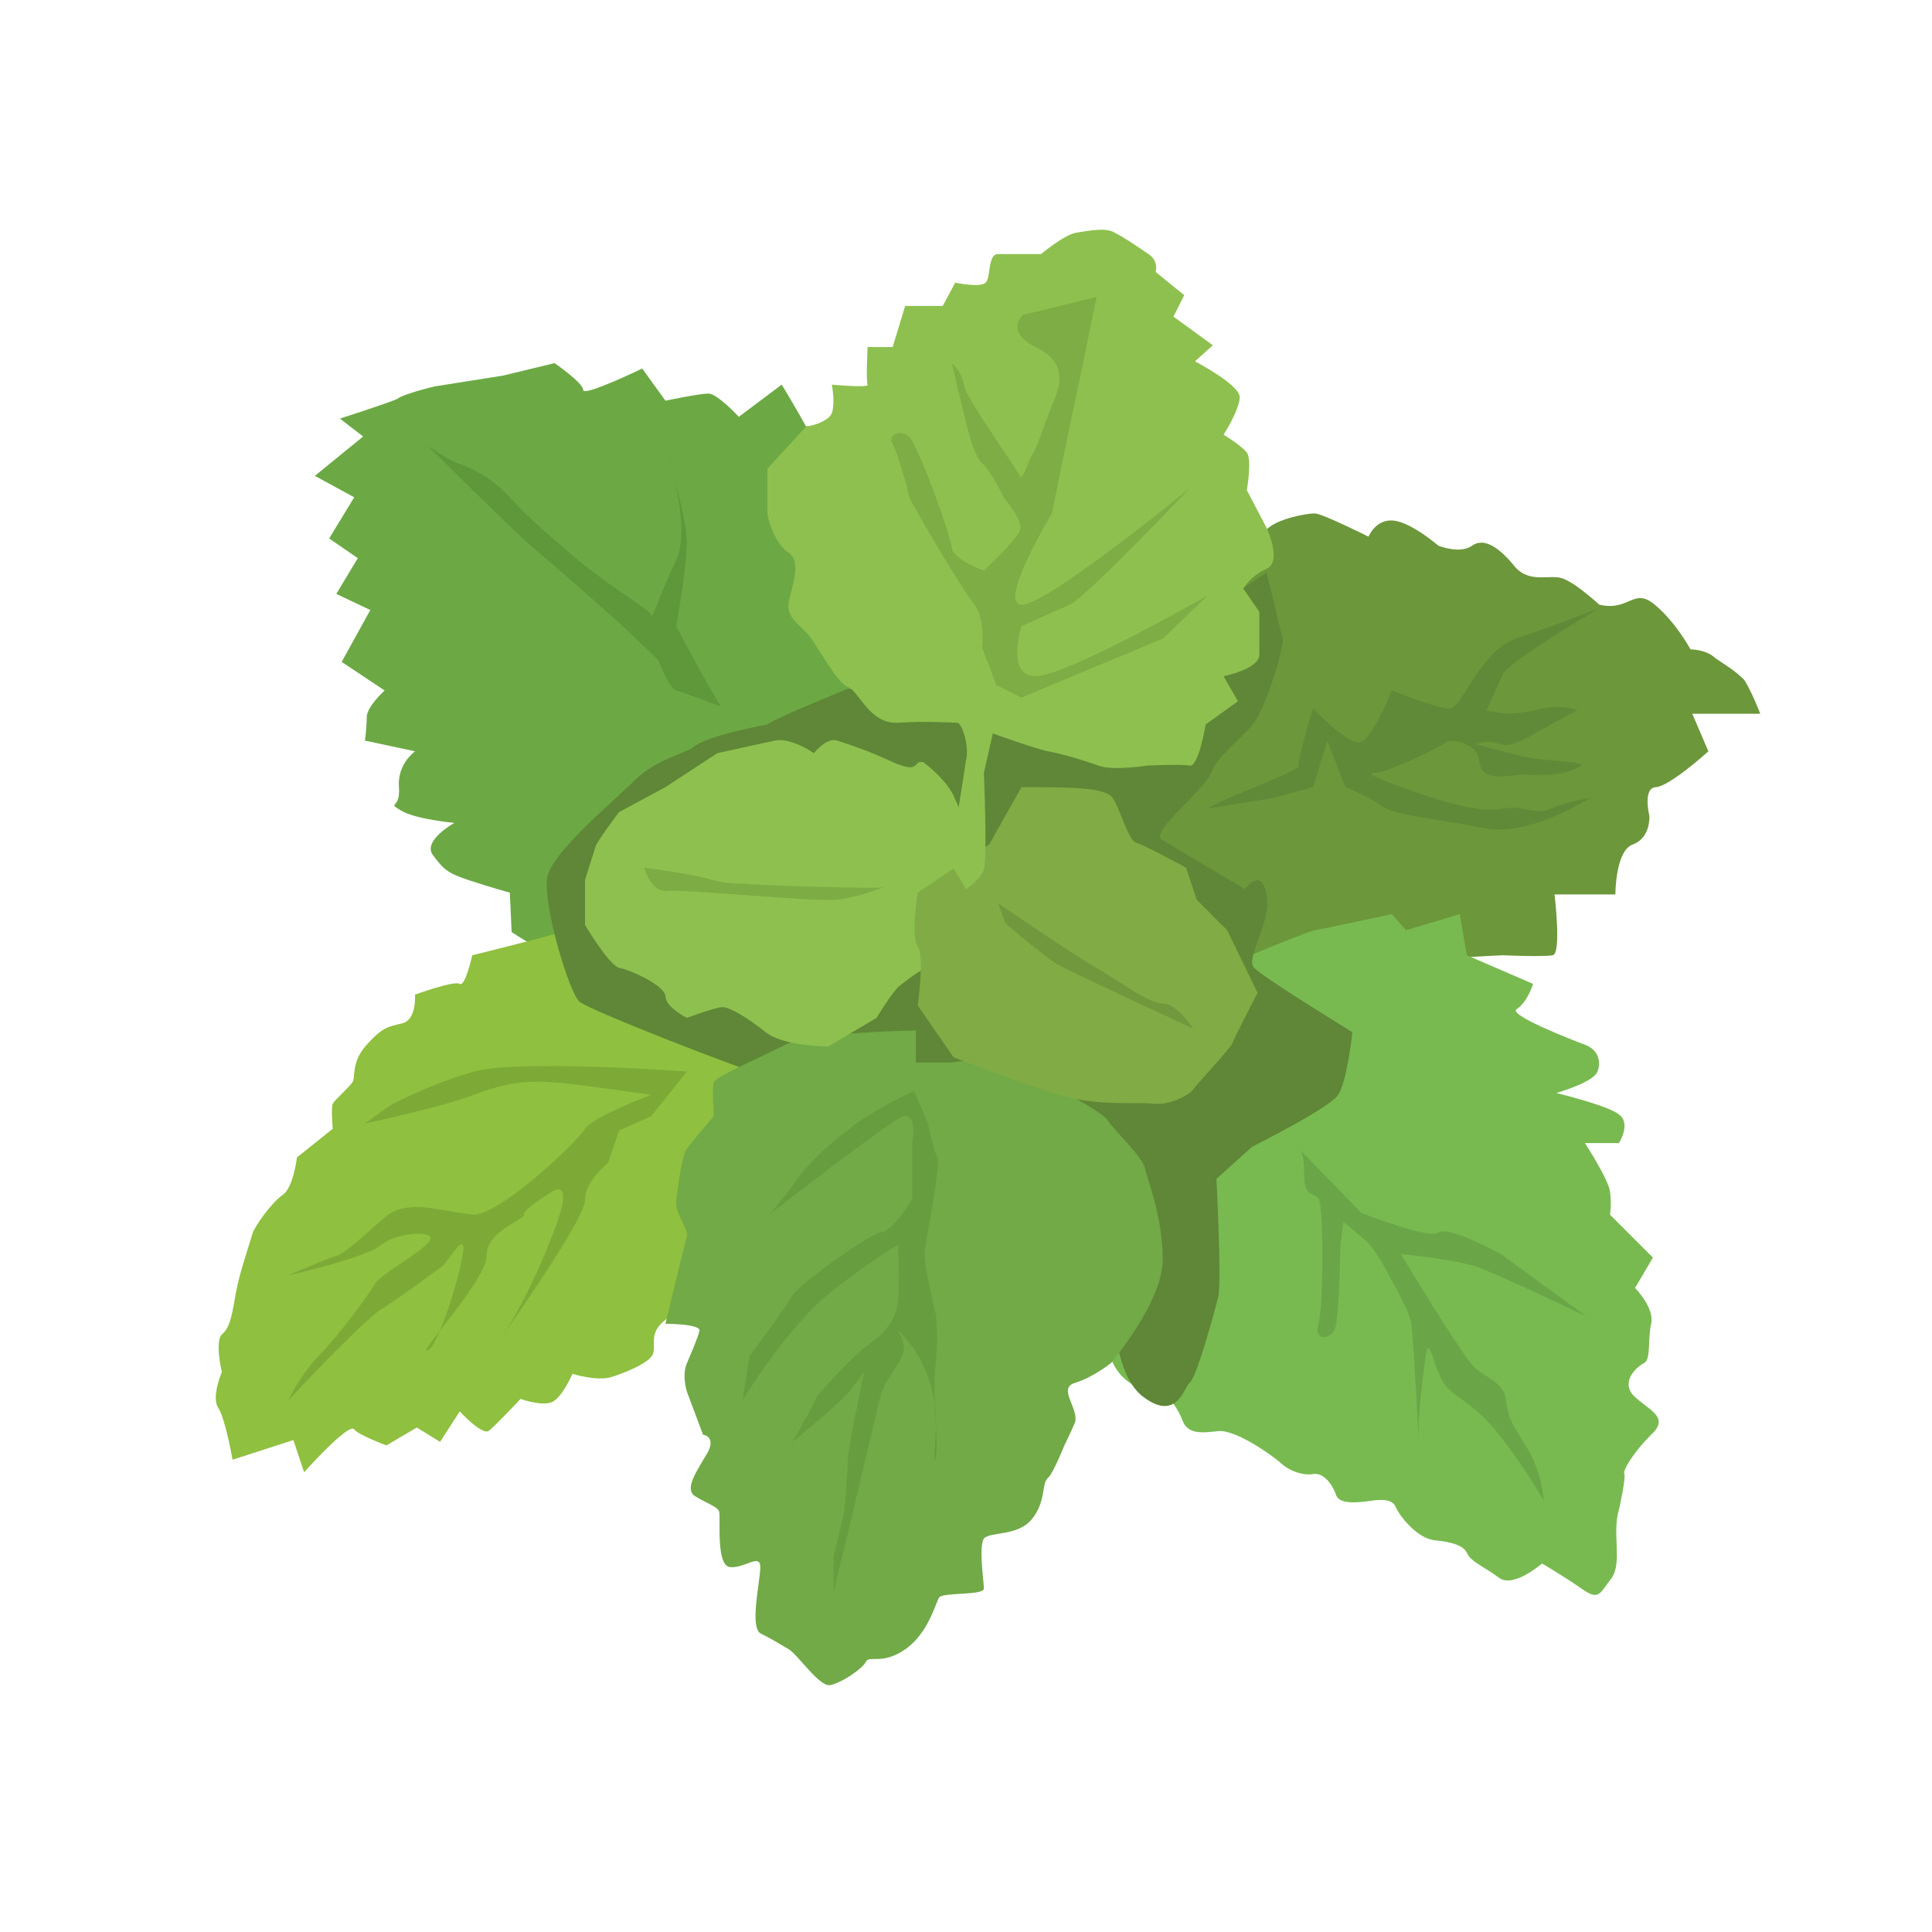 <?xml version="1.0" encoding="utf-8"?>
<!-- Generator: Adobe Illustrator 27.4.1, SVG Export Plug-In . SVG Version: 6.00 Build 0)  -->
<svg version="1.1" id="Layer_1" xmlns="http://www.w3.org/2000/svg" xmlns:xlink="http://www.w3.org/1999/xlink" x="0px" y="0px"
	 viewBox="0 0 108 108" style="enable-background:new 0 0 108 108;" xml:space="preserve">
<style type="text/css">
	.st0{fill:#6CA944;}
	.st1{fill:#6C973B;}
	.st2{fill:#8FC03F;}
	.st3{fill:#78BA50;}
	.st4{fill:#5F8737;}
	.st5{fill:#71AA47;}
	.st6{fill:#8EC04F;}
	.st7{fill:#80AB45;}
	.st8{fill:#5F973B;}
	.st9{fill:#7DAA37;}
	.st10{fill:#679D3F;}
	.st11{fill:#6AA647;}
	.st12{fill:#618A38;}
	.st13{fill:#7DAB44;}
	.st14{fill:#71983C;}
	.st15{fill:#7EAC45;}
</style>
<g>
	<path class="st0" d="M45.7,25.2c0-0.4-2-3.7-2-3.7l-2.4,1.8c0,0-1.2-1.3-1.7-1.3s-2.4,0.4-2.4,0.4l-1.3-1.8c0,0-3.3,1.6-3.3,1.2
		S31,20.3,31,20.3L28.1,21l-3.8,0.6c0,0-1.7,0.4-2.1,0.7c-0.4,0.2-3.2,1.1-3.2,1.1l1.3,1l-2.7,2.2l2.2,1.2l-1.4,2.3l1.6,1.1l-1.2,2
		l1.9,0.9L19.1,37l2.4,1.6c0,0-1,0.9-1,1.5s-0.1,1.3-0.1,1.3l2.8,0.6c0,0-1,0.7-0.9,2c0.1,1.3-0.7,0.8,0.1,1.3s3,0.7,3,0.7
		s-1.8,1-1.2,1.8s0.8,1,2,1.4c1.2,0.4,2.3,0.7,2.3,0.7l0.1,2.2c0,0,2,1.4,3.1,1.3c1.1-0.1,5.5-0.5,6.1-0.9c0.6-0.4,6.5-2.8,7.1-4.2
		s8.6-3.6,8.6-3.6s1.8-7.7,1.5-8.2s-1.9-3.2-2.5-4c-0.6-0.8-2.2-3-2.8-3.5C49.2,28.3,45.7,25.2,45.7,25.2z"/>
	<path class="st1" d="M52.5,32.4c0,0,8.1-0.2,9.3-0.8s8.4-1.4,9-2s2.2-0.9,2.7-0.9c0.4,0,3,1.3,3,1.3s0.4-1,1.4-0.9
		c1,0.1,2.5,1.4,2.5,1.4s1.2,0.5,1.9,0c0.7-0.5,1.6,0.2,2.4,1.2c0.9,1,2.1,0.3,2.8,0.7c0.7,0.3,1.9,1.4,1.9,1.4c1.7,0.4,1.9-1,3.1,0
		c1.2,1,2,2.5,2,2.5s0.9,0,1.4,0.5c0.6,0.4,1.1,0.7,1.6,1.2c0.4,0.6,0.9,1.9,0.9,1.9h-3.8l0.9,2.1c0,0-2.1,1.9-2.9,2
		c-0.8,0-0.4,1.6-0.4,1.6s0.1,1.2-0.9,1.6c-1,0.3-1,2.8-1,2.8h-3.4c0,0,0.4,3.3-0.1,3.4c-0.6,0.1-2.8,0-2.8,0s-4.9,0.2-5.8,0.6
		c-0.9,0.5-11.6,3.6-11.6,3.6L57,53.7l-4.4-3.5l-4-6.1c0,0-0.2-3.1,0-3.4c0.2-0.3,1.7-3,2-3.8C50.9,36.1,52.5,32.4,52.5,32.4z"/>
	<path class="st2" d="M32.7,51.7c-0.6,0.3-6.3,1.7-6.3,1.7S26,55.2,25.7,55c-0.3-0.2-2.5,0.6-2.5,0.6s0.1,1.4-0.7,1.6
		c-0.8,0.2-1.1,0.2-2,1.2c-0.9,1-0.6,1.8-0.8,2.1c-0.2,0.3-1,1-1.1,1.2c-0.1,0.2,0,1.4,0,1.4l-2,1.6c0,0-0.2,1.7-0.8,2.1
		c-0.6,0.4-1.6,1.8-1.7,2.2c-0.1,0.4-0.7,2.1-0.9,3.2c-0.2,1.1-0.3,2-0.8,2.4c-0.4,0.4,0,2.1,0,2.1s-0.6,1.4-0.2,2
		c0.4,0.6,0.8,2.9,0.8,2.9l3.4-1.1l0.6,1.8c0,0,2.5-2.8,2.8-2.4c0.2,0.3,1.8,0.9,1.8,0.9l1.7-1l1.3,0.8l1.1-1.7c0,0,1.2,1.3,1.6,1.1
		c0.3-0.2,1.8-1.8,1.8-1.8s1.1,0.4,1.7,0.2c0.6-0.2,1.2-1.6,1.2-1.6s1.3,0.4,2.1,0.2c0.7-0.2,2.2-0.8,2.4-1.3c0.2-0.6-0.3-1.2,0.8-2
		c1.1-0.8,2.1-2.5,2.8-2.9c0.7-0.3,4.7-7.8,4.8-8.3c0.1-0.5,1.9-3.6,1.7-4.3c-0.2-0.7-1.7-2.2-2.3-3.4c-0.7-1.2-3.1-2.8-4.1-3
		C39,51.9,32.7,51.7,32.7,51.7z"/>
	<path class="st3" d="M66.1,55c0,0,6.8-2.9,7.4-3s4.3-0.9,4.3-0.9l0.8,0.9l3-0.9l0.4,2.3l3.7,1.6c0,0-0.3,1-0.9,1.4
		c-0.6,0.3,3,1.7,3.8,2c0.8,0.3,0.9,1,0.7,1.5c-0.2,0.6-2.3,1.2-2.3,1.2s2.9,0.7,3.5,1.2c0.7,0.5,0,1.6,0,1.6h-1.9
		c0,0,1.3,2,1.4,2.7c0.1,0.7,0,1.3,0,1.3l2.4,2.4L91.4,72c0,0,1.1,1.1,0.9,2s0,2-0.4,2.2c-0.4,0.2-1.3,1-0.6,1.8
		c0.8,0.8,2.1,1.2,1,2.2c-1,1-1.6,2-1.5,2.2s-0.3,2-0.3,2c-0.4,1.3,0.2,2.9-0.4,3.8c-0.7,0.9-0.7,1.3-1.7,0.6
		c-1-0.7-2.2-1.4-2.2-1.4s-1.6,1.4-2.4,0.8s-1.6-0.9-1.8-1.4c-0.2-0.4-0.8-0.6-1.8-0.7s-2-1.4-2.2-1.9c-0.2-0.4-0.8-0.4-1.4-0.3
		c-0.7,0.1-1.7,0.2-1.9-0.3c-0.2-0.6-0.7-1.3-1.3-1.2s-1.4-0.2-1.9-0.7c-0.6-0.5-2.5-1.8-3.4-1.7c-0.9,0.1-1.7,0.2-2-0.6
		c-0.3-0.8-1-1.8-2-1.8c-1,0-1.8-1-2-1.7c-0.2-0.7-1.1-2.3-1.2-2.7c-0.1-0.3-2.3-4.1-2.2-5.5c0.1-1.4,0.9-5.3,1.1-6.4
		c0.2-1.1,1.1-2.4,1.3-3.1C61.3,57.7,66.1,55,66.1,55z"/>
	<path class="st4" d="M42.9,40.5c0.3-0.3,4.5-2,4.5-2l8.3,1c0,0,2.9,1.8,3.2,1.9c0.3,0,7.2-6.2,7.2-6.2l4.7-3.2c0,0,0.8,3.3,0.9,3.7
		c0.1,0.4-0.9,3.8-1.6,4.7c-0.7,0.9-2,1.8-2.4,2.8c-0.4,1-3.3,3.2-2.8,3.7c0.6,0.4,4.7,2.8,4.7,2.8s0.9-1.3,1.2,0.3
		s-1.2,3.5-0.7,4.1c0.6,0.6,5.5,3.6,5.5,3.6s-0.3,2.8-0.8,3.5c-0.4,0.7-4.8,2.9-4.8,2.9l-2,1.8c0,0,0.3,5.8,0.1,6.6
		c-0.2,0.8-1.2,4.5-1.6,4.8c-0.3,0.2-0.7,2.3-2.7,0.7c-2-1.7-1.7-7.3-1.2-9.1c0.4-1.8-0.9-5-0.9-5s-6.9-2-6.9-3.2s-9.9,0.1-11.6-0.4
		c-1.7-0.5-10.2-3.8-10.8-4.3c-0.6-0.5-2.1-5.6-1.8-7s3.8-4.3,4.9-5.4c1.1-1.1,2.8-1.5,3.2-1.8C39.5,41.1,42.9,40.5,42.9,40.5z"/>
	<path class="st5" d="M51.2,57.6c0,0-5.8,0.1-7.3,0.8c-1.6,0.8-3.9,1.8-4,2.1c-0.1,0.3,0,1.9,0,1.9s-1.2,1.4-1.5,1.8
		c-0.3,0.4-0.5,2.2-0.6,2.9s0.7,1.6,0.6,2c-0.1,0.3-1.2,4.9-1.2,4.9s2,0,1.9,0.4c-0.1,0.4-0.4,1.1-0.7,1.8c-0.3,0.7,0,1.6,0,1.6
		l0.9,2.4c0,0,0.8,0.1,0.2,1.1s-1.2,1.9-0.7,2.3c0.6,0.4,1.3,0.6,1.4,0.9c0.1,0.3-0.2,3,0.6,3.1c0.8,0.1,1.7-0.8,1.7,0
		c0,0.8-0.6,3.3,0,3.7c0.6,0.3,1.1,0.6,1.6,0.9s1.7,2.1,2.3,2s1.8-0.9,2-1.3c0.2-0.4,0.9,0.2,2.2-0.7s1.7-2.6,1.9-2.9
		s2.5-0.1,2.5-0.5c0-0.4-0.3-2.3,0-2.8c0.4-0.4,1.9-0.1,2.7-1.1s0.5-2,0.9-2.3c0.3-0.3,0.9-1.8,0.9-1.8s0.3-0.6,0.6-1.3
		c0.2-0.8-1-1.9,0-2.2c1-0.3,2-1.1,2-1.1s2.9-3.4,2.9-5.8s-0.9-4.6-1-5.1c-0.1-0.6-1.8-2.2-2.1-2.7c-0.3-0.5-4-2.4-4-2.4
		s-2.7-0.4-2.8-0.8c-0.2-0.3-1.9,0-1.9,0h-2L51.2,57.6z"/>
	<path class="st6" d="M51.6,42.6c-0.6-0.1-0.1,0.7-1.7,0c-1.5-0.7-2.5-1-3.1-1.2c-0.6-0.2-1.3,0.7-1.3,0.7s-1.3-0.9-2.2-0.7
		c-0.9,0.2-3.2,0.7-3.2,0.7L37.2,44l-2.6,1.4c0,0-1.2,1.6-1.3,1.9c-0.1,0.3-0.6,1.9-0.6,1.9v2.5c0,0,1.3,2.2,1.9,2.4
		c0.6,0.1,2.6,1,2.6,1.6c0,0.6,1.2,1.2,1.2,1.2s1.6-0.6,2-0.6c0.4,0,1.4,0.6,2.4,1.4c1,0.8,3.5,0.8,3.5,0.8l2.7-1.6
		c0,0,0.9-1.5,1.3-1.8c0.4-0.3,1.2-1,1.7-1c0.4,0,2.3-2.4,2.3-2.4c0,0,1.3-0.8,1.3-1.2c0-0.3-1.7-4.8-2.2-5.8
		C53,43.6,51.6,42.6,51.6,42.6z"/>
	<path class="st7" d="M57.1,44c2.6,0,4.7,0,5.1,0.6c0.4,0.6,0.9,2.4,1.3,2.5c0.4,0.1,2.8,1.4,2.8,1.4l0.6,1.8l1.7,1.7l1.7,3.5
		c0,0-1.3,2.5-1.4,2.8c-0.1,0.3-2,2.3-2.2,2.6c-0.2,0.3-1.3,0.9-2.2,0.8c-0.9-0.1-2.7,0.1-4.5-0.3c-1.9-0.4-6.7-2.3-6.7-2.3l-2-2.9
		c0,0,0.4-2.8,0-3.3c-0.4-0.5,0-3,0-3l4-2.7L57.1,44z"/>
	<path class="st8" d="M40.3,39.5c-1.1-1.8-2.5-4.5-2.5-4.5s0.6-3.3,0.6-4.7c0-1.3-1.2-5.4-1.2-5.4s1.5,4.5,0.6,6.4s-1.4,3.5-1.4,3.1
		c0-0.3-1.9-1.3-4.1-3.1c-2.2-1.9-2.7-2.3-3.8-3.5c-1.1-1.2-2.3-1.7-2.9-1.9c-0.6-0.2-1.7-1-1.7-1s4.8,4.8,6,5.8
		c1.2,1,4.7,4.1,4.7,4.1l2.2,2.1c0,0,0.6,1.6,1,1.7S40.3,39.5,40.3,39.5z"/>
	<path class="st9" d="M38.4,59.9c0,0-9.4-0.7-11.9,0c-2.5,0.7-4.7,1.9-4.7,1.9l-1.4,1c0,0,4.3-0.9,6.1-1.6c1.8-0.7,3-0.8,4.4-0.7
		s5.5,0.7,5.5,0.7s-3.2,1.2-3.7,1.9c-0.4,0.7-4.8,4.9-6.3,4.8c-0.6-0.1-1.3-0.2-1.9-0.3c-1.1-0.2-2.1-0.2-2.8,0.3
		c-1.1,0.9-2.4,2.2-2.9,2.3c-0.4,0.1-2.7,1.1-2.7,1.1s4.4-1,5.2-1.7c0.8-0.7,3.2-0.9,2.7-0.2c-0.6,0.7-2.5,1.7-3,2.3
		c-0.4,0.7-2.1,3-3.2,4.1c-1.1,1.2-1.7,2.5-1.7,2.5s4.1-4.4,5.2-5.1c1.1-0.7,3-2.1,3.4-2.4c0.4-0.3,1.1-1.7,1.2-1.1
		c0.1,0.6-1.3,5.5-2,5.8s3.3-3.9,3.3-5.3s2.1-2,2.1-2.3c-0.1-0.3,1.6-1.3,1.6-1.3s1.3-0.9,0,2.4c-1.3,3.3-2.3,4.9-2.7,5.5
		c-0.4,0.6,4.5-6.3,4.5-7.4s1.3-2.1,1.3-2.1l0.6-1.8l1.8-0.8L38.4,59.9z"/>
	<path class="st10" d="M51.1,61c0,0-1,0.4-2.3,1.2c-0.4,0.3-0.9,0.5-1.3,0.9c-1.9,1.4-3,2.8-3.2,3.2c-0.2,0.3-1.3,1.6-1.3,1.6
		s6.8-5.3,7.5-5.5c0.8-0.2,0.5,1.5,0.5,1.5V67c0,0-1,1.8-1.8,1.9c-0.8,0.2-4.5,2.9-4.9,3.5c-0.3,0.6-2.4,3.4-2.4,3.4l-0.4,2.5
		c0,0,2.5-4.2,5.1-6.2c2.6-2,3.6-2.5,3.6-2.5s0.1,1.8,0,3.1s-1.1,2.1-1.7,2.5s-2.8,2.7-2.9,3s-1.3,2.4-1.3,2.4s2.9-2.3,3.4-3.1
		c0.6-0.8,0.6-0.8,0.6-0.8s-0.9,4.3-0.9,4.9c0,0.6-0.2,2.9-0.2,2.9l-0.6,2.5v2c0,0,2.4-10,2.6-10.9c0.2-0.9,1.1-1.8,1.3-2.5
		c0.2-0.7-0.8-1.9,0.2-0.7s1.4,2.5,1.6,3.8c0.1,1.2-0.2,3.6,0,2.8c0.2-0.7-0.2-3.5,0-5.2s0-2.9,0-2.9s-0.7-2.7-0.6-3.5
		c0.1-0.8,0.9-4.8,0.7-5.2s-0.5-1.7-0.5-1.8S51.1,61,51.1,61z"/>
	<path class="st11" d="M72.6,64.2l3.5,3.6c0,0,3.8,1.5,4.3,1.1c0.6-0.4,3.5,1.2,3.5,1.2l4.8,3.5c0,0-5-2.4-6.2-2.8s-4.2-0.7-4.2-0.7
		c1.9,3.1,3.4,5.5,4,6.2c0.6,0.7,1.8,0.9,1.9,2c0.1,1,0.4,1.4,1.2,2.7c0.8,1.3,0.9,2.9,0.9,2.9s-1-1.8-2.5-3.7s-2.5-2-3.1-2.9
		c-0.6-0.9-0.8-2.8-1-1.5c-0.2,1.3-0.4,3.3-0.4,3.9c0,0.7,0,0.7,0,0.7s-0.3-5.7-0.4-6.4c-0.1-0.7-1.2-2.6-1.2-2.6s-0.7-1.4-1.3-2
		c-0.7-0.6-1.3-1.1-1.3-1.1s-0.2,1.2-0.2,2.4s-0.1,2.4-0.2,3.3s-1.3,1.1-1,0s0.3-6.6,0-7s-0.8,0-0.8-1.4S72.6,64.2,72.6,64.2z"/>
	<path class="st12" d="M67.5,45.2c0.9-0.6,5.2-2.1,5.1-2.4c-0.1-0.3,0.8-3.2,0.8-3.2s1.9,2,2.6,1.9c0.7-0.1,1.8-2.9,1.8-2.9
		s2.8,1.1,3.3,1c0.6-0.1,1.7-3.1,3.4-3.8c0.4-0.2,0.9-0.3,1.4-0.5c1.7-0.6,3.5-1.3,3.5-1.3s-5.1,3-5.4,3.7s-0.9,2-0.9,2
		s1.2,0.4,2.7,0c1.4-0.4,2.4,0,2.4,0c-1.9,0.9-3.5,2.2-4.3,1.9c-0.8-0.3-1.4,0-1.4,0s2.5,0.7,3.2,0.8c0.7,0.1,3,0.2,2.7,0.4
		c-1.1,0.7-2.8,0.5-3.3,0.5s-2.3,0.5-2.4-0.7s-1.8-1.3-1.9-1.1c-0.1,0.2-3.3,1.7-3.9,1.7c-0.6,0,0,0.3,1.7,0.9
		c1.7,0.6,4.1,1.4,5.4,1.1c1.3-0.2,1.8,0.4,2.7,0c0.9-0.4,2.2-0.6,2.2-0.6s-3.4,2.2-5.9,1.7s-4.9-0.7-5.7-1.2
		c-0.8-0.6-2.1-1.1-2.1-1.1l-1-2.6L73.4,44l-2.2,0.6L67.5,45.2z"/>
	<path class="st13" d="M49.4,49.6c-0.3,0.1-7-0.1-7.8-0.2c-0.8,0-1.5-0.1-2.1-0.3c-1.2-0.3-3.5-0.6-3.5-0.6s0.4,1.4,1.3,1.3
		s8.2,0.6,9.3,0.5C47.5,50.3,49.4,49.6,49.4,49.6z"/>
	<path class="st14" d="M55.8,50.5c0,0,3.8,2.6,5.3,3.5c1.6,0.9,3.1,2.1,3.9,2.1c0.8,0,1.7,1.4,1.7,1.4S60,54.4,59.3,54
		c-0.7-0.3-3.1-2.4-3.1-2.4L55.8,50.5z"/>
	<path class="st6" d="M53.1,48.2c0,0,0.8-5,0.9-5.7c0.2-0.7-0.2-2.1-0.5-2.1s-1.7-0.1-3.3,0s-2.2-1.8-2.8-2s-1.7-2.3-2.2-2.9
		s-1.3-1-1.1-1.9c0.2-0.9,0.7-2.2,0-2.7c-0.7-0.4-1.2-1.8-1.2-2.3s0-2.4,0-2.4s2.2-2.4,2.2-2.4c0,0.1,1.2-0.2,1.4-0.7
		c0.2-0.6,0-1.6,0-1.6s2.1,0.2,2,0c-0.1-0.2,0-2.1,0-2.1h1.4l0.7-2.3h2.1l0.7-1.3c0,0,1.4,0.3,1.7,0c0.3-0.3,0.1-1.6,0.7-1.6
		s2.4,0,2.4,0s1.3-1.1,2-1.2c0.7-0.1,1.6-0.3,2.1,0c0.6,0.3,1.3,0.8,1.9,1.2c0.6,0.4,0.4,1,0.4,1l1.6,1.3l-0.6,1.2l2.2,1.6l-1,0.9
		c0,0,2.5,1.3,2.5,2c0,0.7-0.9,2.1-0.9,2.1s1,0.6,1.3,1c0.3,0.4,0,2.1,0,2.1l1.1,2.1c0,0,0.9,1.9,0,2.3s-1.3,1.1-1.3,1.1l0.9,1.3
		c0,0,0,1.7,0,2.4c0,0.8-2,1.2-2,1.2l0.8,1.4l-1.8,1.3c0,0-0.4,2.4-0.9,2.3c-0.4-0.1-2.4,0-2.4,0s-1.9,0.3-2.7,0
		c-0.8-0.3-2.2-0.7-2.8-0.8s-3.1-1-3.1-1L55,43.2c0,0,0.2,4.7,0,5.4c-0.2,0.6-1,1.1-1,1.1L53.1,48.2z"/>
	<path class="st15" d="M57.1,39c0.2-0.1,7.9-3.3,7.9-3.3l2.5-2.4c0,0-7.9,4.5-9.6,4.5s-0.8-2.8-0.8-2.8s1.8-0.8,2.7-1.2
		c0.9-0.4,6.7-6.5,6.7-6.5s-7.7,6.3-9.3,6.5c-1.6,0.2,1.6-5.1,1.6-5.1s1.2-5.9,1.3-6.3c0.1-0.4,1.2-5.8,1.2-5.8l-4.1,1
		c0,0-1.1,0.9,0.7,1.8s1.4,2.1,0.9,3.3S58,25,57.7,25.4c-0.2,0.4-0.6,1.6-0.7,1.2c-0.1-0.3-2.9-4.2-3.1-5c-0.1-0.8-0.7-1.3-0.7-1.3
		s0.5,2.1,0.7,2.9c0.2,0.8,0.5,2.2,1,2.7c0.5,0.4,1.2,1.9,1.2,1.9s1.2,1.4,0.9,1.9c-0.3,0.6-2,2.2-2,2.2s-1.7-0.6-1.8-1.3
		c-0.1-0.8-1.9-5.8-2.4-6.2c-0.5-0.4-1.2-0.1-0.9,0.4c0.3,0.6,0.9,2.7,0.9,2.9s3,5.3,3.6,6c0.7,0.8,0.5,2.5,0.5,2.5l0.8,2.1L57.1,39
		z"/>
</g>
</svg>

